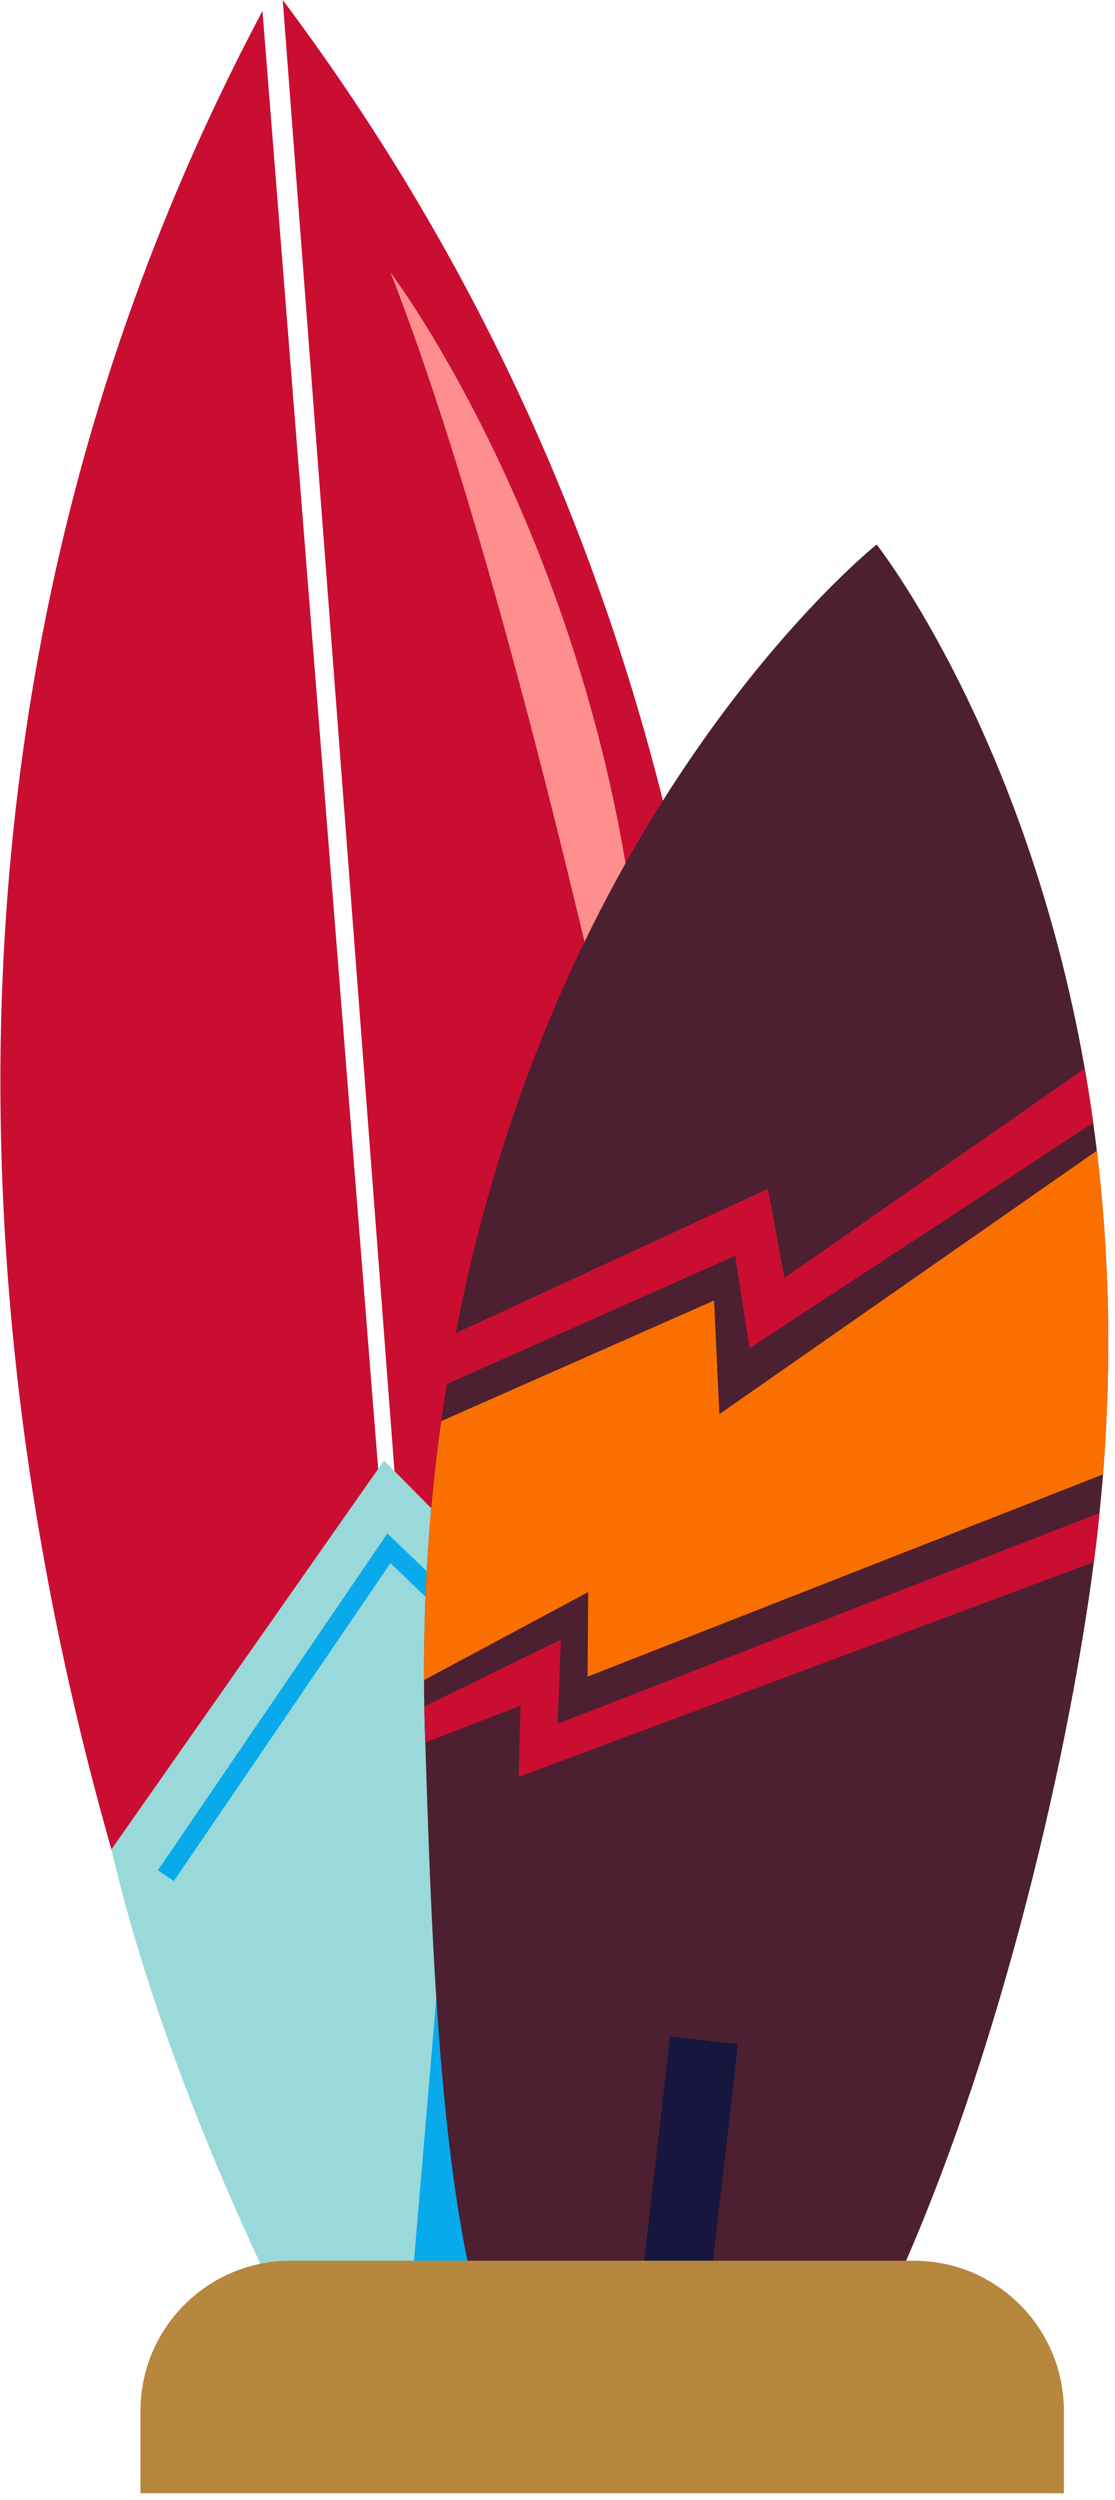 <?xml version="1.0" encoding="UTF-8"?>
<svg width="58px" height="130px" viewBox="0 0 58 130" version="1.1" xmlns="http://www.w3.org/2000/svg" xmlns:xlink="http://www.w3.org/1999/xlink">
    <!-- Generator: Sketch 53.1 (72631) - https://sketchapp.com -->
    <title>Group 31</title>
    <desc>Created with Sketch.</desc>
    <g id="Page-1" stroke="none" stroke-width="1" fill="none" fill-rule="evenodd">
        <g id="Group-31" transform="translate(0.02, 0)">
            <path d="M17.954,126.421 C17.954,126.421 -19.386,62.695 13.634,0.569 L23.271,121.972 L17.954,126.421 Z" id="Fill-142" fill="#C90E32"></path>
            <path d="M29.855,125.009 C29.855,125.009 56.905,56.281 14.687,7.10542736e-15 L23.915,121.435 L29.855,125.009 Z" id="Fill-144" fill="#C90E32"></path>
            <path d="M5.776,96.161 L19.959,75.939 L37.194,93.389 C37.194,93.389 35.193,112.608 29.855,125.009 L23.915,121.434 L17.954,126.42 C17.954,126.42 9.294,111.312 5.776,96.161" id="Fill-146" fill="#99D9D9"></path>
            <polyline id="Stroke-148" stroke="#08AAEB" points="8.608 97.527 20.211 80.505 35.463 95.161"></polyline>
            <polygon id="Fill-150" fill="#08AAEB" points="20.974 123.894 22.724 103.347 26.85 123.055 23.914 121.435"></polygon>
            <path d="M20.299,14.175 C20.299,14.175 35.295,33.992 33.468,62.739 C33.468,62.739 27,31.302 20.299,14.175" id="Fill-152" fill="#FF8E8E"></path>
            <path d="M57.174,78.672 C57.091,79.512 56.993,80.359 56.88,81.22 C55.561,91.4 51.741,108.228 45.641,120.754 L24.462,118.309 C22.635,110.271 22.334,97.455 22.103,90.604 C22.074,89.972 22.061,89.347 22.051,88.726 C22.041,88.27 22.036,87.813 22.036,87.357 C22.023,82.566 22.344,78.078 22.933,73.894 C23.023,73.242 23.12,72.6 23.223,71.964 C23.364,71.069 23.52,70.185 23.686,69.321 C29.03,41.484 45.581,28.312 45.581,28.312 C45.581,28.312 53.34,38.133 56.406,55.558 C56.564,56.478 56.715,57.417 56.848,58.382 C56.912,58.86 56.977,59.343 57.036,59.83 C57.65,64.906 57.841,70.528 57.358,76.663 C57.306,77.324 57.242,77.994 57.174,78.672" id="Fill-154" fill="#4C2030"></path>
            <polygon id="Fill-156" fill="#17163F" points="36.886 119.131 33.355 118.723 34.837 105.881 38.368 106.289"></polygon>
            <path d="M57.358,76.663 L30.546,87.178 L30.574,82.785 L22.037,87.357 C22.023,82.566 22.344,78.078 22.933,73.893 L37.123,67.623 L37.401,73.529 L57.037,59.83 C57.65,64.906 57.841,70.528 57.358,76.663" id="Fill-158" fill="#F97000"></path>
            <path d="M56.848,58.383 L38.967,70.106 L38.227,65.293 L23.223,71.965 C23.365,71.07 23.52,70.184 23.686,69.32 L39.924,61.813 L40.786,66.444 L56.407,55.557 C56.564,56.478 56.715,57.417 56.848,58.383" id="Fill-160" fill="#C90E32"></path>
            <path d="M22.051,88.726 L29.16,85.252 L28.982,89.632 L57.174,78.672 C57.091,79.512 56.993,80.359 56.88,81.22 L26.959,92.393 L27.056,88.685 L22.103,90.604 L22.051,88.726 Z" id="Fill-162" fill="#C90E32"></path>
            <path d="M47.517,117.548 L15.093,117.548 C10.783,117.548 7.288,121.042 7.288,125.352 L7.288,129.639 L55.321,129.639 L55.321,125.352 C55.321,121.042 51.827,117.548 47.517,117.548" id="Fill-164" fill="#B7873E"></path>
        </g>
    </g>
</svg>